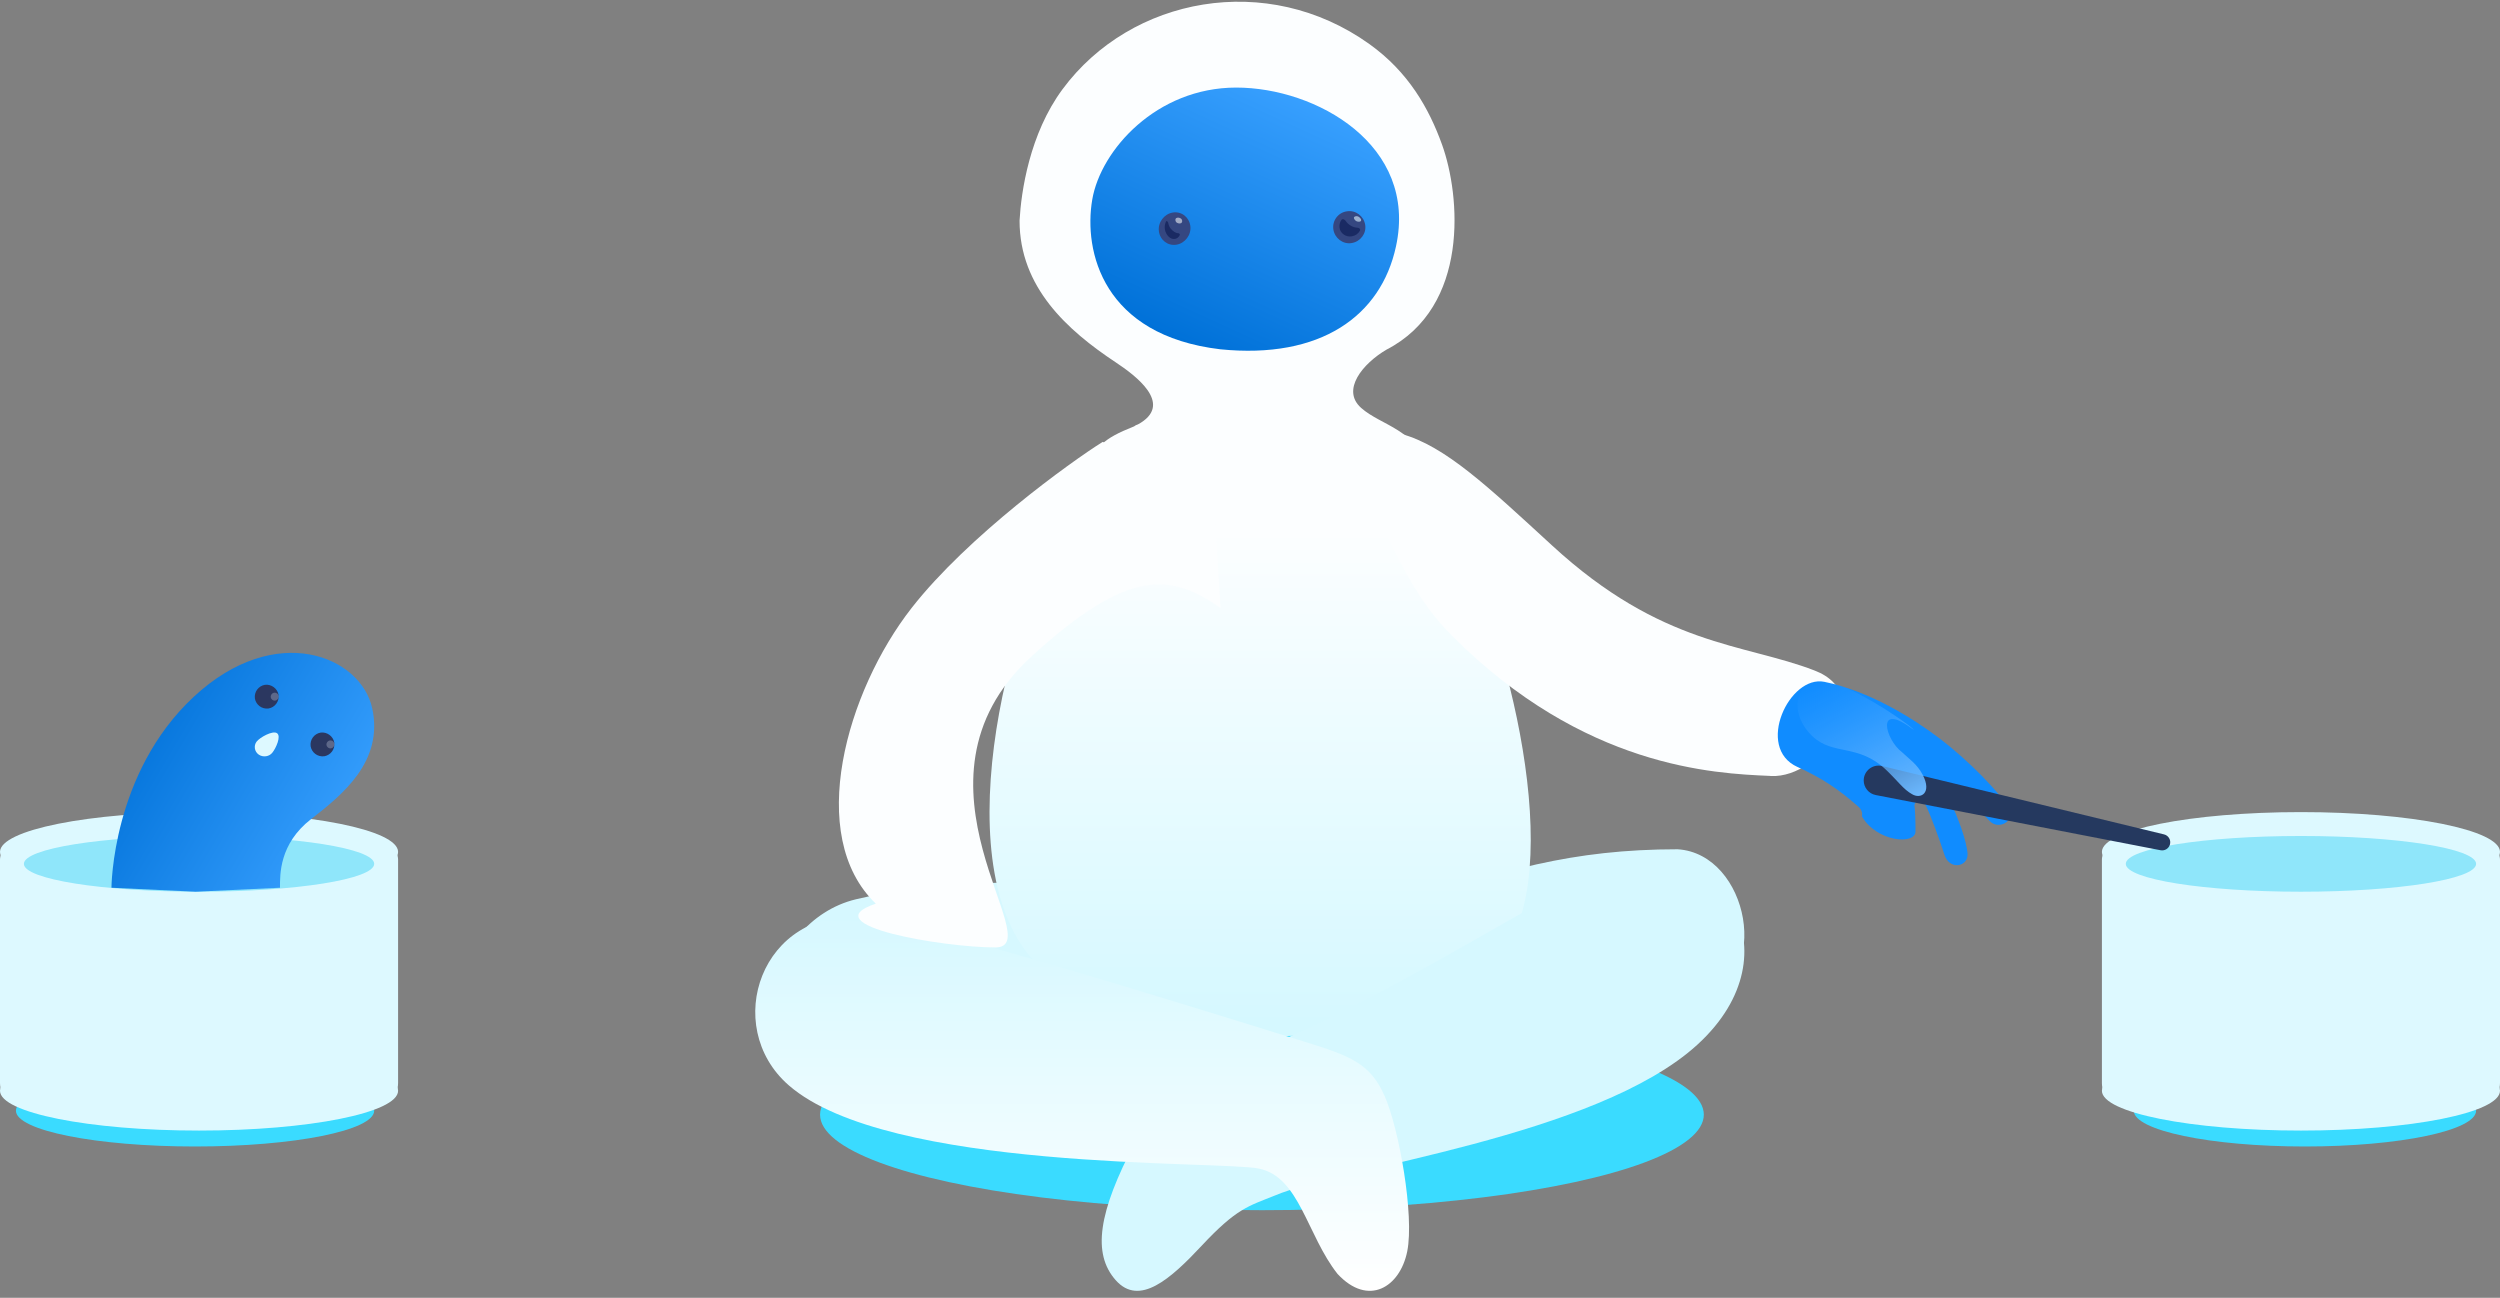 <svg width="314" height="163" viewBox="0 0 314 163" fill="none" xmlns="http://www.w3.org/2000/svg">
<rect x="0" y="0" width="314" height="163" fill="#808080" stroke="none"/>
<ellipse cx="289.5" cy="139.5" rx="21.5" ry="4.5" fill="#3ADBFF"/>
<path d="M264 108C264 106.895 264.895 106 266 106H312C313.105 106 314 106.895 314 108V136.015C314 137.672 312.657 139.015 311 139.015H267C265.343 139.015 264 137.672 264 136.015V108Z" fill="#DDF9FF"/>
<ellipse cx="289" cy="107" rx="25" ry="5" fill="#DDF9FF"/>
<ellipse cx="289" cy="137" rx="25" ry="5" fill="#DDF9FF"/>
<ellipse cx="289" cy="108.5" rx="22" ry="3.5" fill="#8FE6FA"/>
<ellipse cx="158.5" cy="140" rx="55.5" ry="12" fill="#3ADBFF"/>
<path d="M107.502 112.951C95.768 115.783 92.276 133.929 101.578 136.767C121.224 141.771 133.362 139.986 152.829 133.784C164.464 129.815 156.945 118.487 147.034 114.496C133.595 109.803 119.236 110.119 107.502 112.951Z" fill="#D6F8FF"/>
<path d="M210.715 106.668C219.618 107.233 222.753 122.915 213.491 125.74L169.041 134.009C163.955 134.961 170.216 117.132 175.176 113.958C188.556 109.286 197.477 106.677 210.715 106.668Z" fill="#D6F8FF"/>
<path d="M140.133 45.509C134.067 41.488 128.057 36.09 128.057 27.71C128.254 24.092 129.303 16.813 133.463 11.197C142.044 -0.39 159.143 -3.665 172.001 5.539C176.905 9.05 179.482 13.613 181.125 18.176C183.426 24.564 184.621 38.517 174.134 43.92C171.19 45.649 168.415 48.966 170.957 51.23C173.499 53.495 178.02 53.917 179.287 59.016C179.89 61.448 181.748 65.3 183.949 69.862C190.444 83.326 197.539 114.232 186.528 121.789C174.536 131.641 151.255 133.533 133.463 123.544C117.979 114.85 125.255 82.067 132.31 68.429C134.37 64.447 136.082 61.138 136.682 59.016C137.488 56.164 138.49 55.12 142.44 53.553C142.508 53.502 142.586 53.451 142.675 53.398C142.675 53.398 142.833 53.384 143.31 53.08C147.195 50.606 142.675 47.194 140.133 45.509Z" fill="url(#paint0_linear_917_9186)"/>
<path d="M175.334 30.953C173.447 39.697 165.859 45.142 153.265 43.87C138.539 42.121 136.078 31.588 137.186 25.07C138.252 18.83 145.267 10.999 155.275 10.999C165.284 10.999 178.124 18.194 175.334 30.953Z" fill="url(#paint1_linear_917_9186)"/>
<path d="M202.943 108.824C193.653 111.888 170.788 128.391 149.828 134.878C147.855 135.552 146.808 135.859 142.591 143.428C137.918 152.28 137.175 157.462 140.139 160.798C143.102 164.133 147.027 160.638 150.905 156.489C155.328 151.756 156.767 151.507 160.117 150.161C168.282 146.658 200.553 142.804 213.231 131.175C225.909 119.547 215.952 104.534 202.943 108.824Z" fill="#D6F8FF"/>
<path d="M108.542 115.159C117.986 116.61 142.895 124.326 163.792 130.824C169.605 132.627 172.088 133.538 173.906 137.65C175.724 141.762 177.656 152.683 176.747 157.18C175.838 161.677 171.864 164.162 167.997 160.007C164.133 155.124 163.224 147.801 158.11 146.773C152.996 145.745 111.532 147.201 99.054 136.303C90.559 128.881 95.589 113.996 108.542 115.159Z" fill="url(#paint2_linear_917_9186)"/>
<path d="M167.472 28.828C167.648 29.922 168.665 30.707 169.761 30.53C170.857 30.353 171.645 29.337 171.469 28.243C171.293 27.149 170.276 26.364 169.18 26.541C168.072 26.68 167.296 27.734 167.472 28.828Z" fill="#354781"/>
<path d="M170.068 27.275C169.997 27.403 170.124 27.627 170.338 27.771C170.603 27.899 170.873 27.866 170.944 27.738C171.016 27.609 170.889 27.385 170.675 27.241C170.461 27.098 170.191 27.13 170.068 27.275Z" fill="#9CB0CD"/>
<path d="M170.514 28.603C170.703 28.613 170.9 28.763 170.815 28.967C170.603 29.352 170.238 29.609 169.779 29.684C169.039 29.812 168.318 29.298 168.24 28.581C168.206 28.238 168.283 27.896 168.492 27.617C168.62 27.435 168.884 27.564 169.013 27.735C169.162 27.971 169.378 28.185 169.696 28.367C169.97 28.528 170.247 28.581 170.514 28.603Z" fill="#1A2A63"/>
<path d="M145.555 29.041C145.698 30.149 146.667 30.909 147.756 30.735C148.844 30.561 149.65 29.494 149.507 28.387C149.364 27.279 148.395 26.519 147.307 26.693C146.218 26.867 145.412 27.933 145.555 29.041Z" fill="#354781"/>
<path d="M147.974 29.288C148.097 29.283 148.23 29.412 148.176 29.532C148.048 29.812 147.796 29.995 147.523 30.013C146.987 30.08 146.443 29.533 146.31 28.822C146.248 28.431 146.319 28.066 146.456 27.817C146.511 27.697 146.673 27.817 146.712 27.941C146.753 28.168 146.832 28.417 147.005 28.67C147.312 29.052 147.664 29.283 147.974 29.288Z" fill="#1A2A63"/>
<path opacity="0.54" d="M147.756 27.383C147.588 27.482 147.594 27.71 147.721 27.9C147.908 28.071 148.189 28.12 148.356 28.021C148.524 27.922 148.518 27.694 148.392 27.504C148.205 27.333 147.924 27.284 147.756 27.383Z" fill="white"/>
<path d="M114.5 76.36C121.574 67.312 134.5 58 138.5 55.5L152.443 62.155L153.296 76.359C147.182 72.133 141.953 71.074 129.5 82.5C112.282 98.357 132.012 118.992 125 118.999C118.568 118.999 101.853 116.223 110 113.5C101.115 104.963 106.329 86.812 114.5 76.36Z" fill="#FCFEFF"/>
<path d="M194.928 68.499C186.907 61.136 181.5 55.999 176 54.499L168 55.5C174.405 66.287 176.077 73.566 182.393 79.871C198.928 96.439 215.292 97.151 222.297 97.453L222.447 97.47C228.873 97.741 235.926 87.276 227.901 84.213C219.026 80.781 208.756 81.23 194.928 68.499Z" fill="#FCFEFF"/>
<path d="M252.355 101.689C251.299 99.575 247.021 95.331 243.61 92.747C240.199 90.163 234.819 86.816 229.152 85.642C224.748 84.726 220.427 93.923 225.758 96.33C228.776 97.694 230.95 99.132 233.425 101.332C233.786 101.648 233.955 102.065 233.855 102.531C235.698 105.759 240.582 106.148 240.587 104.432C240.592 102.967 240.526 101.626 240.465 101.283C240.337 100.569 241.452 100.262 241.904 101.221C242.395 102.159 243.613 105.429 244.21 107.323C244.825 109.345 247.188 108.892 247.126 107.27C247.045 105.612 245.807 102.398 244.94 100.645C244.073 98.892 244.594 98.575 245.396 98.983C246.198 99.391 248.804 101.936 249.925 103.142C251.065 104.292 253.09 103.096 252.355 101.689Z" fill="#108CFF"/>
<path d="M271.804 104.8C272.377 104.938 272.713 105.533 272.537 106.095C272.382 106.59 271.88 106.89 271.37 106.791L235.594 99.859C234.719 99.689 234.086 98.925 234.082 98.034C234.077 96.822 235.211 95.927 236.388 96.213L271.804 104.8Z" fill="#25395F"/>
<path d="M236.865 96.667C233.328 93.347 230.261 94.949 227.635 92.469C225.009 89.988 225.175 86.283 227.958 85.534C231.016 84.735 240.411 91.384 240.339 91.657C235.482 87.945 236.785 92.903 238.896 94.478C239.753 95.299 240.794 95.977 241.488 97.306C242.703 99.631 241.22 100.406 240.146 99.745C239.057 99.14 238.397 98.122 236.865 96.667Z" fill="url(#paint3_linear_917_9186)"/>
<ellipse cx="24.5" cy="139.5" rx="22.5" ry="4.5" fill="#3ADBFF"/>
<path d="M0 108C0 106.895 0.895 106 2 106H48C49.105 106 50 106.895 50 108V136.015C50 137.672 48.657 139.015 47 139.015H3C1.343 139.015 0 137.672 0 136.015V108Z" fill="#DDF9FF"/>
<ellipse cx="25" cy="107" rx="25" ry="5" fill="#DDF9FF"/>
<ellipse cx="25" cy="137" rx="25" ry="5" fill="#DDF9FF"/>
<ellipse cx="25" cy="108.5" rx="22" ry="3.5" fill="#8FE6FA"/>
<path d="M35.167 111.5C35.167 109.839 35.072 105.985 39.065 102.886C43.058 99.787 48.159 95.635 46.765 89.022C45.371 82.41 34.629 77.938 24.33 87.521C14.032 97.104 14 111.5 14 111.5L24.584 112L35.167 111.5Z" fill="url(#paint4_linear_917_9186)"/>
<path d="M33.273 86.013C32.468 86.153 31.908 86.888 32.013 87.728C32.153 88.532 32.888 89.092 33.727 88.987C34.532 88.847 35.092 88.112 34.987 87.272C34.847 86.468 34.077 85.908 33.273 86.013Z" fill="#2B3760"/>
<path d="M40.273 92.013C39.468 92.153 38.908 92.888 39.013 93.728C39.153 94.532 39.888 95.092 40.727 94.987C41.532 94.847 42.092 94.112 41.987 93.272C41.847 92.468 41.077 91.908 40.273 92.013Z" fill="#2B3760"/>
<path d="M34.216 94.523C33.825 95.039 33.042 95.154 32.501 94.781C31.959 94.409 31.838 93.663 32.23 93.147C32.621 92.631 34.246 91.714 34.788 92.087C35.36 92.459 34.638 94.007 34.216 94.523Z" fill="#DDF9FF"/>
<path opacity="0.35" d="M34.425 87.006C34.156 87.049 33.963 87.307 34.006 87.575C34.049 87.844 34.307 88.037 34.575 87.994C34.844 87.951 35.037 87.693 34.994 87.425C34.962 87.156 34.704 86.963 34.425 87.006Z" fill="#BCC2D7"/>
<path opacity="0.35" d="M41.425 93.006C41.156 93.049 40.963 93.307 41.006 93.575C41.049 93.844 41.307 94.037 41.575 93.994C41.844 93.951 42.037 93.693 41.994 93.425C41.962 93.156 41.704 92.963 41.425 93.006Z" fill="#BCC2D7"/>
<defs>
<linearGradient id="paint0_linear_917_9186" x1="158.274" y1="0.217" x2="158.274" y2="130.17" gradientUnits="userSpaceOnUse">
<stop stop-color="#FCFEFF"/>
<stop offset="0.512" stop-color="#FCFEFF"/>
<stop offset="1" stop-color="#D4F8FF"/>
</linearGradient>
<linearGradient id="paint1_linear_917_9186" x1="166.669" y1="13.317" x2="152.323" y2="44.651" gradientUnits="userSpaceOnUse">
<stop stop-color="#38A0FF"/>
<stop offset="1" stop-color="#0071D8"/>
</linearGradient>
<linearGradient id="paint2_linear_917_9186" x1="135.919" y1="115.095" x2="135.919" y2="162.129" gradientUnits="userSpaceOnUse">
<stop stop-color="#D6F8FF"/>
<stop offset="1" stop-color="white"/>
</linearGradient>
<linearGradient id="paint3_linear_917_9186" x1="238.598" y1="101.331" x2="229.797" y2="84.488" gradientUnits="userSpaceOnUse">
<stop stop-color="#6DB9FF"/>
<stop offset="1" stop-color="#4AA8FF" stop-opacity="0"/>
</linearGradient>
<linearGradient id="paint4_linear_917_9186" x1="44.687" y1="104.994" x2="16.634" y2="88.425" gradientUnits="userSpaceOnUse">
<stop stop-color="#38A0FF"/>
<stop offset="1" stop-color="#0071D8"/>
</linearGradient>
</defs>
</svg>
